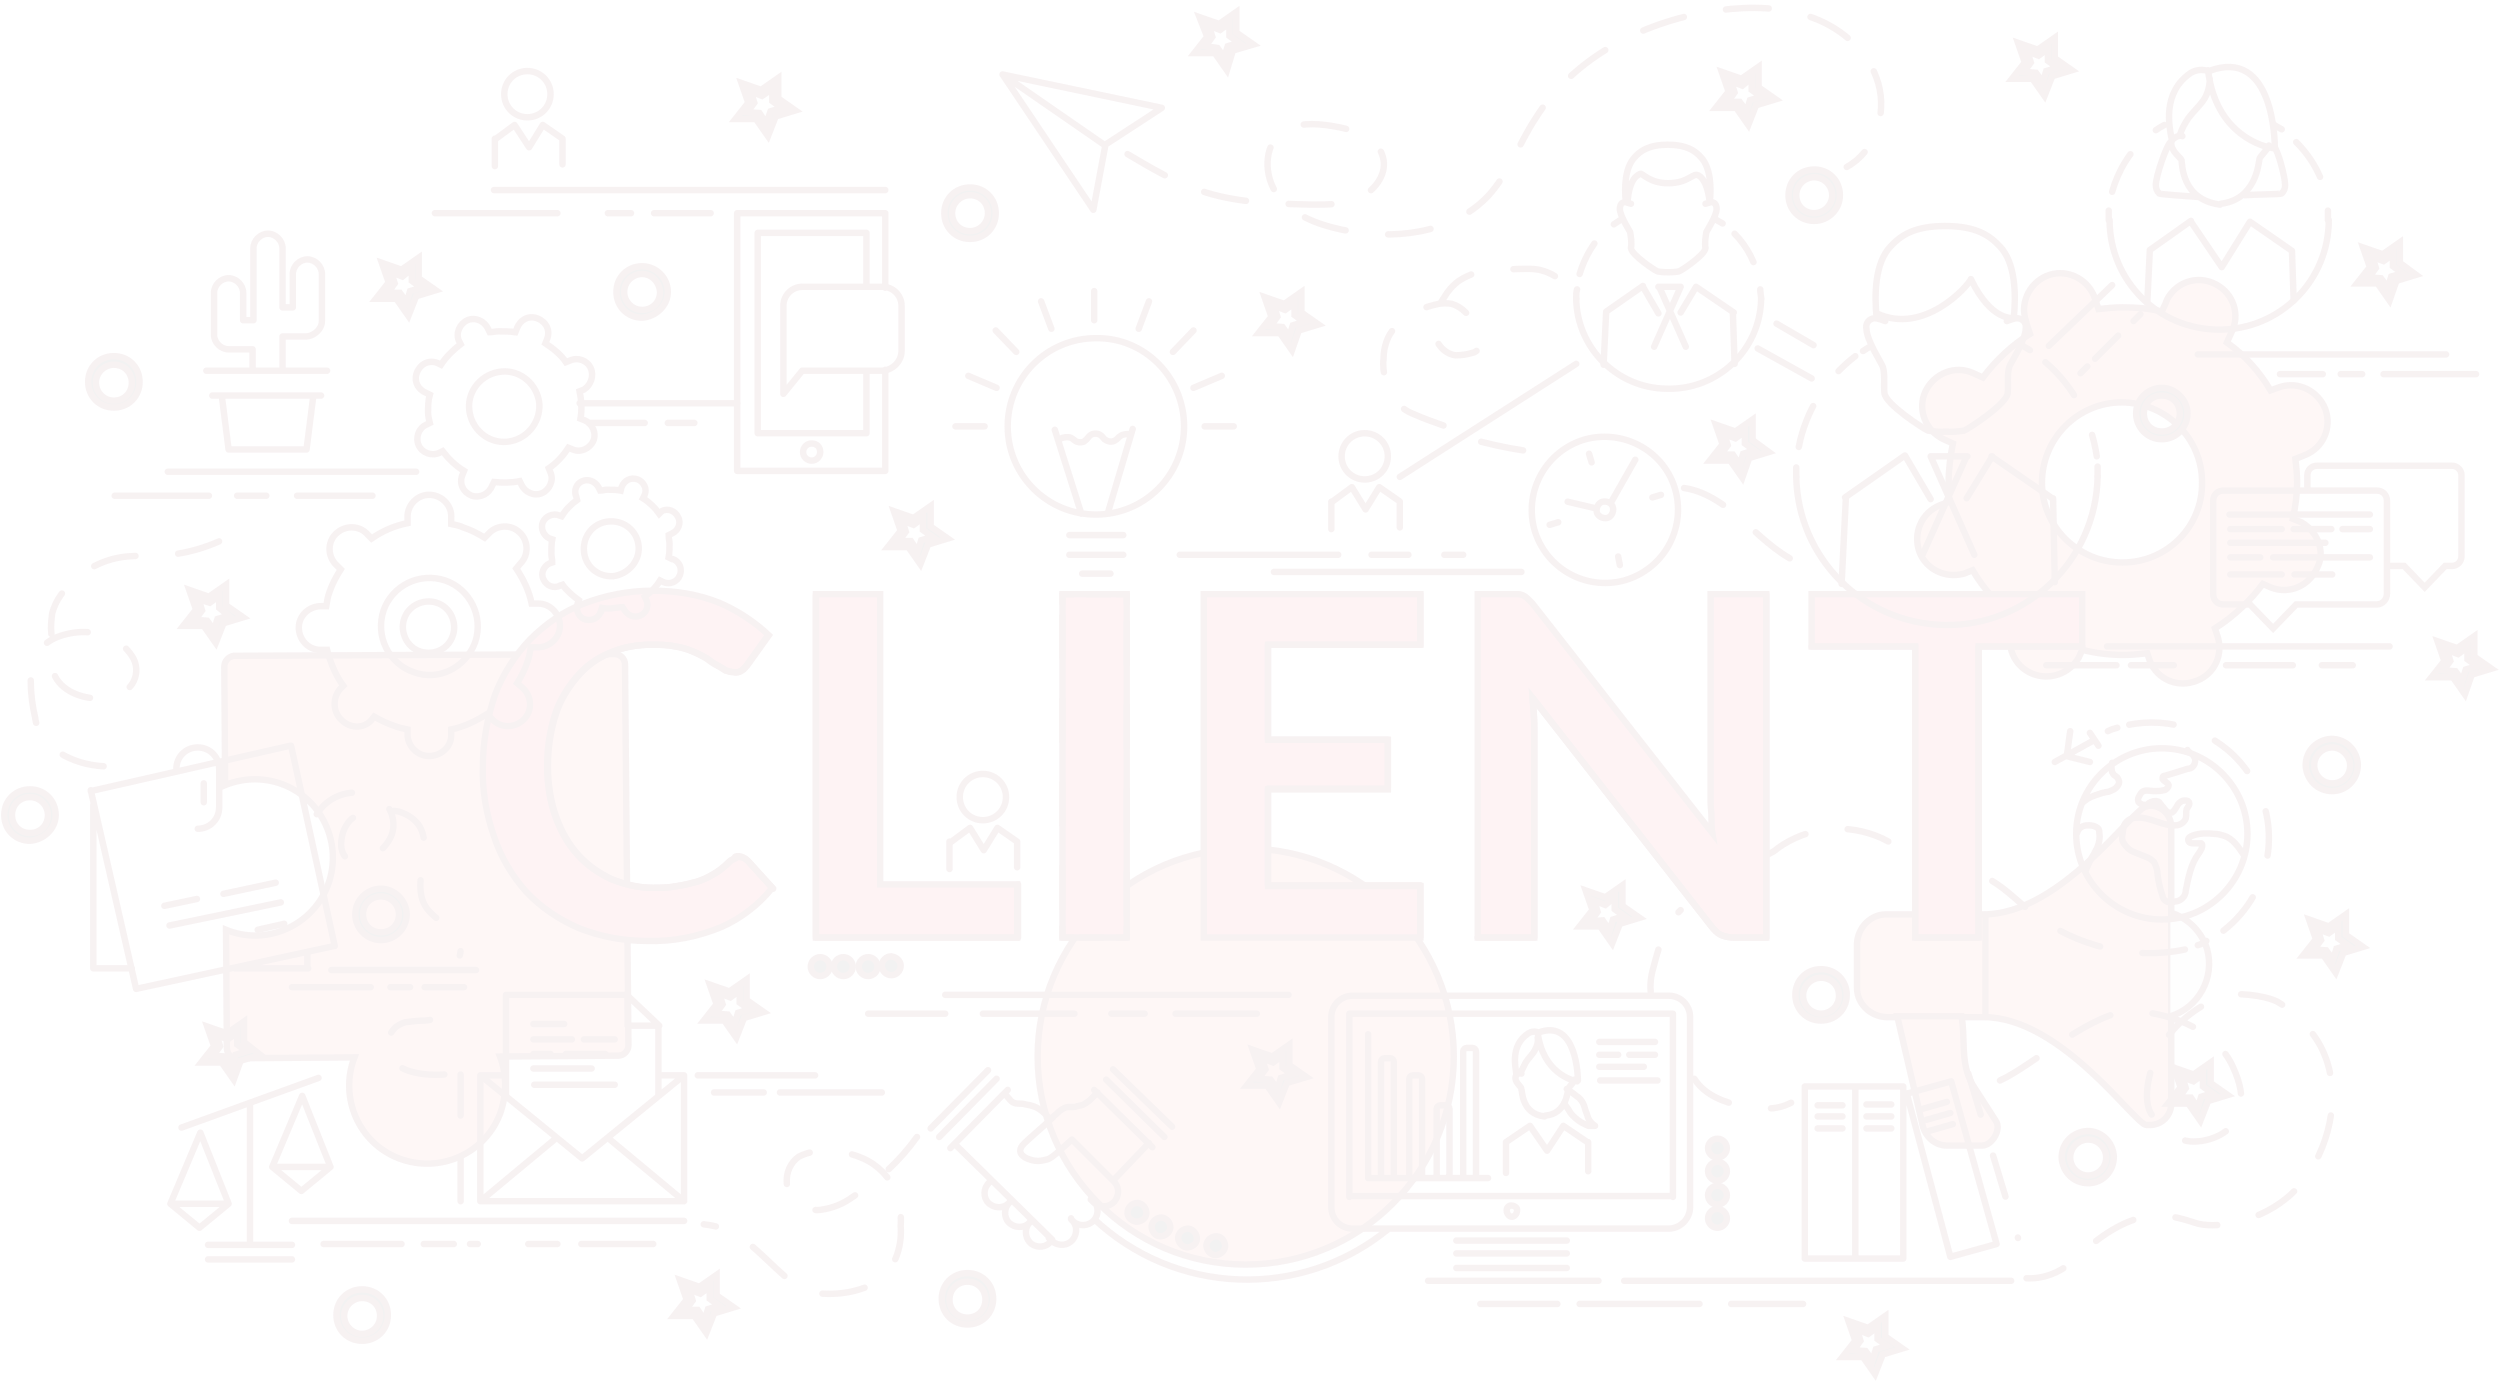<?xml version="1.0" encoding="utf-8"?>
<!-- Generator: Adobe Illustrator 25.0.1, SVG Export Plug-In . SVG Version: 6.00 Build 0)  -->
<svg version="1.1" id="Capa_1" xmlns="http://www.w3.org/2000/svg" xmlns:xlink="http://www.w3.org/1999/xlink" x="0px" y="0px"
	 viewBox="0 0 292 161.5" style="enable-background:new 0 0 292 161.5;" xml:space="preserve">
<style type="text/css">
	.st0{opacity:0.4;}
	.st1{opacity:0.15;}
	.st2{fill:#E97C69;stroke:#791B26;stroke-width:0.75;stroke-miterlimit:10;}
	.st3{fill:none;stroke:#791B26;stroke-width:0.75;stroke-miterlimit:10;}
	.st4{fill:#E8E9ED;stroke:#791B26;stroke-width:0.75;stroke-miterlimit:10;}
	.st5{fill:#F1354B;stroke:#791B26;stroke-width:0.75;stroke-miterlimit:10;}
	.st6{fill:none;stroke:#791B26;stroke-width:0.75;stroke-linecap:round;stroke-linejoin:round;}
	.st7{fill:none;stroke:#791B26;stroke-width:0.75;stroke-linecap:round;stroke-linejoin:round;stroke-dasharray:3.81,3.81;}
	.st8{fill:none;stroke:#791B26;stroke-width:0.75;stroke-linecap:round;stroke-linejoin:round;stroke-dasharray:4.88,4.88;}
	.st9{fill:#1D1D1B;stroke:#791B26;stroke-width:0.75;stroke-miterlimit:10;}
	.st10{fill:none;stroke:#791B26;stroke-width:0.75;stroke-linecap:round;stroke-miterlimit:10;}
	.st11{fill:none;stroke:#791B26;stroke-width:0.75;stroke-linecap:round;stroke-miterlimit:10;stroke-dasharray:5.12,5.12;}
	.st12{fill:none;stroke:#791B26;stroke-width:0.75;stroke-linecap:round;stroke-miterlimit:10;stroke-dasharray:5.07,5.07;}
	.st13{fill:none;stroke:#791B26;stroke-width:0.75;stroke-linecap:round;stroke-miterlimit:10;stroke-dasharray:4.95,4.95;}
	.st14{fill:none;stroke:#791B26;stroke-width:0.75;stroke-linecap:round;stroke-miterlimit:10;stroke-dasharray:4.9,4.9;}
	.st15{fill:none;stroke:#791B26;stroke-width:0.75;stroke-linecap:round;stroke-miterlimit:10;stroke-dasharray:5.54,5.54;}
	.st16{fill:none;stroke:#791B26;stroke-width:0.75;stroke-linecap:round;stroke-miterlimit:10;stroke-dasharray:4,4;}
	.st17{fill:none;stroke:#791B26;stroke-width:0.75;stroke-linecap:round;stroke-miterlimit:10;stroke-dasharray:3.97,3.97;}
	.st18{fill:none;stroke:#791B26;stroke-width:0.75;stroke-linecap:round;stroke-miterlimit:10;stroke-dasharray:5,5;}
	.st19{fill:none;stroke:#791B26;stroke-width:0.75;stroke-linecap:round;stroke-linejoin:round;stroke-dasharray:5.21,5.21;}
	.st20{fill:none;stroke:#791B26;stroke-width:0.75;stroke-linecap:round;stroke-linejoin:round;stroke-dasharray:5,5;}
</style>
<g id="Capa_2_1_" class="st0">
	<g id="FONDO">
		<g class="st1">
			<path class="st2" d="M26.2,77.9l0.1,13.8c4.7-1.9,10,0.3,11.9,5c1.9,4.7-0.3,10-5,11.9c-2.2,0.9-4.6,0.9-6.8,0l0.1,13.8
				c0,0.7,0.5,1.2,1.2,1.2l13.7-0.1c-1.8,4.7,0.5,10,5.2,11.8s10-0.5,11.8-5.2c0.8-2.2,0.8-4.6,0-6.7l13.8-0.1
				c0.7,0,1.2-0.6,1.2-1.2L73,77.6c0-0.7-0.6-1.2-1.2-1.2l-44.5,0.2C26.7,76.7,26.2,77.2,26.2,77.9L26.2,77.9z"/>
			<path class="st3" d="M162.1,143.6c-10.2,8.3-24.9,7.7-34.4-1.3"/>
			<path class="st2" d="M169.8,123.4c0,13.4-10.9,24.3-24.3,24.3s-24.3-10.9-24.3-24.3c0-13.4,10.9-24.3,24.3-24.3l0,0
				C159,99.1,169.8,110,169.8,123.4z"/>
			<path class="st2" d="M250.7,94.2c-1.4,0-9.9,12.6-19,12.6h-11.4c-1.8,0-3.3,1.5-3.4,3.4v5.2c0,1.8,1.5,3.3,3.4,3.4h11.4
				c9.1,0,17.7,12.6,19,12.6h0.4c1.4,0,2.5-1.1,2.5-2.5V96.6c0-1.4-1.1-2.5-2.5-2.5L250.7,94.2L250.7,94.2z"/>
			<path class="st4" d="M253.5,118.7c3.3-1,5.2-4.5,4.3-7.8c-0.6-2-2.2-3.7-4.3-4.3"/>
			<line class="st3" x1="231.9" y1="118.7" x2="231.9" y2="106.8"/>
			<path class="st2" d="M229.1,118.7h-7.5l3,12.9c0.4,1.3,1.5,2.2,2.8,2.2h4.1c1.2,0,2.3-1.9,1.6-2.9l-2.7-4.2
				C228.9,124.1,229.6,121.3,229.1,118.7L229.1,118.7z"/>
			<path class="st2" d="M247.9,65.7c-5.2,0-9.4-4.2-9.4-9.3c0-5.2,4.2-9.4,9.3-9.4c5.2,0,9.4,4.2,9.4,9.3l0,0
				C257.3,61.5,253.1,65.7,247.9,65.7z M268.8,61l-1-0.4c0.3-1.4,0.5-2.8,0.5-4.3c0-0.9-0.1-1.8-0.2-2.7l1-0.4
				c2.2-0.8,3.3-3.2,2.5-5.4c-0.8-2.1-3.1-3.3-5.3-2.6l-1.1,0.4c-1.3-2.2-3-4.1-5.1-5.6l0.5-1.1c1.1-2.1,0.3-4.6-1.8-5.7
				c-2.1-1.1-4.6-0.3-5.7,1.8c0,0.1-0.1,0.2-0.1,0.3l-0.5,1.1c-1.5-0.4-3.1-0.5-4.6-0.5c-0.9,0-1.9,0.1-2.8,0.2l-0.4-1.2
				c-0.7-2.2-3.1-3.5-5.3-2.8c-2.2,0.7-3.5,3.1-2.8,5.3c0,0.1,0.1,0.2,0.1,0.4l0.4,1.2c-2.1,1.3-4,3.1-5.5,5.1l-1.1-0.5
				c-2.1-1-4.6,0-5.6,2.1l0,0c-1,2.1,0,4.6,2.1,5.6l1.1,0.5c-0.3,1.5-0.5,3-0.5,4.5c0,0.8,0,1.6,0.1,2.3l-1.1,0.4
				c-2.2,0.9-3.2,3.3-2.4,5.5c0.8,2,3,3.1,5.2,2.5l1-0.4c1.3,2.2,3,4.1,5.1,5.7l-0.4,0.9c-0.9,2.2,0.1,4.6,2.3,5.5
				c2,0.8,4.3,0,5.4-1.9l0.4-0.9c1.6,0.4,3.2,0.6,4.8,0.6c1,0,1.9-0.1,2.8-0.2l0.3,0.9c0.9,2.2,3.3,3.2,5.5,2.3
				c2.1-0.8,3.1-3.1,2.4-5.2l-0.3-0.9c2.2-1.4,4.1-3.2,5.6-5.2l0.9,0.4c2.2,0.9,4.6-0.2,5.5-2.4C271.6,64.4,270.7,62.1,268.8,61
				L268.8,61z"/>
			<path class="st5" d="M86.2,100c0.4,0,0.8,0.2,1.1,0.5l2.9,3.2c-1.6,2-3.7,3.6-6,4.6c-2.7,1.1-5.6,1.7-8.6,1.6
				c-2.8,0-5.5-0.5-8-1.5c-2.3-1-4.4-2.4-6.1-4.2c-1.7-1.9-3-4.1-3.8-6.5c-0.9-2.6-1.4-5.4-1.3-8.2c0-2.8,0.5-5.6,1.4-8.3
				c0.9-2.4,2.3-4.6,4.1-6.5c1.8-1.8,3.9-3.3,6.3-4.2c2.6-1,5.3-1.5,8-1.5s5.3,0.4,7.8,1.4c2.1,0.9,4.1,2.2,5.8,3.8l-2.5,3.5
				c-0.2,0.2-0.3,0.4-0.6,0.6c-0.3,0.2-0.6,0.3-1,0.2c-0.3,0-0.6-0.1-0.9-0.2c-0.3-0.2-0.6-0.4-1-0.6s-0.8-0.5-1.2-0.8
				c-0.5-0.3-1.1-0.6-1.6-0.8c-0.7-0.3-1.4-0.5-2.1-0.6c-0.9-0.2-1.9-0.2-2.8-0.2c-1.7,0-3.4,0.3-4.9,1c-1.5,0.6-2.8,1.6-3.8,2.8
				c-1.1,1.3-2,2.8-2.5,4.4c-0.6,1.9-0.9,3.9-0.9,6c0,2,0.3,4.1,1,6c0.6,1.6,1.4,3.1,2.6,4.4c1.1,1.2,2.4,2.1,3.9,2.8
				c1.5,0.6,3.1,1,4.8,1c0.9,0,1.8,0,2.8-0.2c0.8-0.1,1.5-0.3,2.3-0.5c0.7-0.2,1.3-0.5,2-0.9s1.3-0.9,1.8-1.4
				c0.2-0.2,0.4-0.3,0.6-0.4C85.8,100,86,100,86.2,100L86.2,100z"/>
			<polygon class="st5" points="118.8,103.3 118.8,109.5 95.3,109.5 95.3,69.4 102.8,69.4 102.8,103.3 			"/>
			<polygon class="st5" points="131.6,109.5 124.1,109.5 124.1,69.4 131.6,69.4 			"/>
			<polygon class="st5" points="148.1,75.3 148.1,86.4 162.1,86.4 162.1,92.2 148.1,92.2 148.1,103.5 165.9,103.5 165.9,109.5 
				140.6,109.5 140.6,69.4 165.9,69.4 165.9,75.3 			"/>
			<path class="st5" d="M206.3,69.4v40.1h-3.8c-0.5,0-1-0.1-1.5-0.3c-0.4-0.2-0.8-0.6-1.1-1L179,81.5c0.1,1.2,0.2,2.3,0.2,3.4v24.6
				h-6.6V69.4h3.9c0.3,0,0.5,0,0.8,0c0.4,0,0.8,0.2,1.1,0.5c0.2,0.2,0.4,0.4,0.6,0.6l21,26.8c-0.1-0.6-0.1-1.3-0.1-1.9
				s-0.1-1.2-0.1-1.7V69.4H206.3z"/>
			<polygon class="st5" points="243.2,75.5 231.1,75.5 231.1,109.5 223.7,109.5 223.7,75.5 211.6,75.5 211.6,69.4 243.2,69.4 			"/>
			<path class="st6" d="M89.7,74.2l-2.5,3.5c-0.2,0.2-0.3,0.4-0.6,0.6c-0.3,0.2-0.6,0.3-1,0.2c-0.3,0-0.6-0.1-0.9-0.2
				c-0.3-0.2-0.6-0.4-1-0.6s-0.8-0.5-1.2-0.8c-0.5-0.3-1.1-0.6-1.6-0.8c-0.7-0.3-1.4-0.5-2.1-0.6c-0.9-0.2-1.9-0.2-2.8-0.2
				c-1.7,0-3.4,0.3-4.9,1c-1.5,0.6-2.8,1.6-3.8,2.8c-1.1,1.3-2,2.8-2.5,4.4c-0.6,1.9-0.9,3.9-0.9,6c0,2,0.3,4.1,1,6
				c0.6,1.6,1.4,3.1,2.6,4.4c1.1,1.2,2.4,2.1,3.9,2.8c1.5,0.6,3.1,1,4.8,1c0.9,0,1.8,0,2.8-0.2c0.8-0.1,1.5-0.3,2.3-0.5
				c0.7-0.2,1.3-0.5,2-0.9s1.3-0.9,1.8-1.4c0.2-0.2,0.4-0.3,0.6-0.4s0.4-0.2,0.6-0.2c0.4,0,0.8,0.2,1.1,0.5l2.9,3.2 M118.9,103.3
				v6.2H95.3V69.4"/>
			<polyline class="st6" points="131.6,108.3 131.6,109.5 130.5,109.5 			"/>
			<line class="st7" x1="128.8" y1="109.5" x2="126.2" y2="109.5"/>
			<polyline class="st6" points="125.3,109.5 124.1,109.5 124.1,108.3 			"/>
			<line class="st8" x1="124.1" y1="106.1" x2="124.1" y2="71.6"/>
			<polyline class="st6" points="124.1,70.5 124.1,69.4 125.3,69.4 			"/>
			<line class="st7" x1="127" y1="69.4" x2="129.6" y2="69.4"/>
			<polyline class="st6" points="130.5,69.4 131.6,69.4 131.6,70.5 			"/>
			<line class="st8" x1="131.6" y1="72.7" x2="131.6" y2="107.2"/>
			<path class="st6" d="M165.9,69.4v5.9h-17.8v11.1h14v5.7h-14v11.3h17.8v6 M206.3,69.4v40.1h-3.8c-0.5,0-1-0.1-1.5-0.3
				c-0.4-0.2-0.8-0.6-1.1-1L179,81.5c0.1,1.2,0.2,2.3,0.2,3.4v24.6h-6.6 M243.2,75.5h-12.1v34h-7.4v-34h-12.1"/>
			<path class="st9" d="M211.9,20.7c-1.1,0-2.1,0.9-2.1,2.1s0.9,2.1,2.1,2.1c1.1,0,2.1-0.9,2.1-2.1S213,20.7,211.9,20.7L211.9,20.7z
				 M211.9,25.8c-1.7,0-3-1.3-3-3s1.3-3,3-3s3,1.3,3,3S213.5,25.8,211.9,25.8z"/>
			<path class="st9" d="M113.3,22.8c-1.1,0-2.1,0.9-2.1,2.1s0.9,2.1,2.1,2.1c1.1,0,2.1-0.9,2.1-2.1S114.5,22.8,113.3,22.8
				L113.3,22.8z M113.3,27.9c-1.7,0-3-1.3-3-3s1.3-3,3-3s3,1.3,3,3l0,0C116.3,26.6,115,27.9,113.3,27.9z"/>
			<path class="st9" d="M75,32c-1.1,0-2.1,0.9-2.1,2.1c0,1.1,0.9,2.1,2.1,2.1s2.1-0.9,2.1-2.1C77,32.9,76.1,32,75,32z M75,37.1
				c-1.7,0-3-1.3-3-3s1.3-3,3-3c1.6,0,3,1.3,3,3C78,35.7,76.6,37,75,37.1z"/>
			<path class="st9" d="M13.3,42.6c-1.1,0-2.1,0.9-2.1,2.1c0,1.1,0.9,2.1,2.1,2.1s2.1-0.9,2.1-2.1S14.5,42.6,13.3,42.6L13.3,42.6z
				 M13.3,47.6c-1.7,0-3-1.3-3-3s1.3-3,3-3s3,1.3,3,3l0,0C16.3,46.3,15,47.6,13.3,47.6z"/>
			<path class="st9" d="M252.5,46.2c-1.2,0-2.1,0.9-2.1,2.1s0.9,2.1,2.1,2.1c1.2,0,2.1-0.9,2.1-2.1l0,0
				C254.6,47.1,253.7,46.2,252.5,46.2z M252.5,51.3c-1.7,0-3-1.4-3-3c0-1.7,1.4-3,3-3s3,1.4,3,3C255.5,49.9,254.2,51.3,252.5,51.3z"
				/>
			<path class="st9" d="M272.4,87.3c-1.1,0-2.1,0.9-2.1,2.1c0,1.1,0.9,2.1,2.1,2.1s2.1-0.9,2.1-2.1
				C274.5,88.3,273.5,87.3,272.4,87.3L272.4,87.3z M272.4,92.4c-1.7,0-3-1.3-3.1-3c0-1.7,1.3-3,3-3.1c1.7,0,3,1.3,3.1,3l0,0
				C275.4,91.1,274,92.4,272.4,92.4z"/>
			<path class="st9" d="M243.9,133.1c-1.1,0-2.1,0.9-2.1,2.1c0,1.1,0.9,2.1,2.1,2.1c1.1,0,2.1-0.9,2.1-2.1
				C246,134.1,245.1,133.1,243.9,133.1z M243.9,138.2c-1.7,0-3-1.3-3.1-3c0-1.7,1.3-3,3-3.1c1.7,0,3,1.3,3.1,3l0,0
				C246.9,136.8,245.6,138.2,243.9,138.2z"/>
			<path class="st9" d="M44.5,104.7c-1.2,0-2.1,0.9-2.1,2.1s0.9,2.1,2.1,2.1c1.2,0,2.1-0.9,2.1-2.1l0,0
				C46.6,105.6,45.6,104.7,44.5,104.7L44.5,104.7z M44.5,109.8c-1.7,0-3-1.4-3-3c0-1.7,1.4-3,3-3s3,1.4,3,3
				C47.5,108.5,46.1,109.8,44.5,109.8z"/>
			<path class="st9" d="M3.5,93.1c-1.2,0-2.1,0.9-2.1,2.1s0.9,2.1,2.1,2.1s2.1-0.9,2.1-2.1l0,0C5.6,94,4.6,93.1,3.5,93.1z M3.5,98.2
				c-1.7,0-3-1.3-3-3s1.3-3,3-3s3,1.3,3,3l0,0C6.5,96.8,5.1,98.1,3.5,98.2z"/>
			<path class="st9" d="M42.3,151.6c-1.1,0-2.1,0.9-2.1,2.1c0,1.1,0.9,2.1,2.1,2.1c1.1,0,2.1-0.9,2.1-2.1
				C44.4,152.5,43.5,151.6,42.3,151.6L42.3,151.6z M42.3,156.6c-1.7,0-3-1.3-3-3s1.3-3,3-3s3,1.3,3,3l0,0
				C45.3,155.3,44,156.6,42.3,156.6z"/>
			<path class="st9" d="M113,149.7c-1.2,0-2.1,0.9-2.1,2.1c0,1.2,0.9,2.1,2.1,2.1s2.1-0.9,2.1-2.1l0,0
				C115.1,150.6,114.2,149.7,113,149.7z M113,154.7c-1.7,0-3-1.3-3-3s1.3-3,3-3s3,1.3,3,3l0,0C116,153.4,114.7,154.7,113,154.7z"/>
			<path class="st9" d="M212.7,114.2c-1.1,0-2.1,0.9-2.1,2.1c0,1.1,0.9,2.1,2.1,2.1c1.1,0,2.1-0.9,2.1-2.1S213.9,114.2,212.7,114.2
				L212.7,114.2z M212.7,119.2c-1.7,0-3-1.3-3-3s1.3-3,3-3s3,1.3,3,3l0,0C215.7,117.9,214.4,119.2,212.7,119.2L212.7,119.2z"/>
			<path class="st9" d="M202.4,53.1l0.8,1.2l0.4-1.3l1.3-0.4l-1.1-0.8v-1.4l-1.1,0.8l-1.3-0.5l0.4,1.3l-0.8,1.1L202.4,53.1
				L202.4,53.1z M203.5,55.8l-1.4-2h-2.4l1.5-1.9l-0.8-2.3l2.3,0.8l2-1.4v2.4l1.9,1.4l-2.3,0.7L203.5,55.8z"/>
			<path class="st9" d="M237.8,8.5l0.8,1.1l0.4-1.3l1.3-0.4l-1.1-0.8V5.7l-1.1,0.8L236.8,6l0.4,1.3l-0.8,1.1L237.8,8.5L237.8,8.5z
				 M238.8,11.2l-1.4-2H235l1.5-1.9L235.7,5l2.3,0.8l2-1.4v2.4l2,1.4l-2.3,0.7L238.8,11.2z"/>
			<path class="st9" d="M203.2,11.9L204,13l0.4-1.3l1.3-0.4l-1.1-0.8V9.1l-1.1,0.9l-1.3-0.5l0.4,1.3l-0.8,1.1L203.2,11.9z
				 M204.2,14.6l-1.4-2h-2.4l1.5-1.9l-0.8-2.3l2.3,0.8l2-1.4v2.4l2,1.4l-2.3,0.7L204.2,14.6L204.2,14.6z"/>
			<path class="st9" d="M142.2,5.6l0.8,1.1l0.4-1.3l1.3-0.4l-1.1-0.8V2.7l-1.1,0.8L141.2,3l0.4,1.3l-0.8,1.1L142.2,5.6z M143.3,8.2
				l-1.4-2h-2.4l1.5-1.9L140.1,2l2.3,0.8l2-1.4v2.4l2,1.4L144,5.9L143.3,8.2L143.3,8.2z"/>
			<path class="st9" d="M149.8,38.2l0.8,1.1L151,38l1.3-0.4l-1.1-0.8v-1.4l-1.1,0.8l-1.3-0.5l0.4,1.3l-0.8,1.1L149.8,38.2z
				 M150.9,40.9l-1.4-2H147l1.5-1.9l-0.8-2.3l2.3,0.8l2-1.4v2.4l2,1.4l-2.3,0.7L150.9,40.9z"/>
			<path class="st9" d="M88.7,13.2l0.8,1.2L90,13l1.3-0.4l-1.1-0.8v-1.4L89,11.2l-1.3-0.5l0.4,1.3l-0.8,1.1L88.7,13.2L88.7,13.2z
				 M89.7,15.9l-1.4-2h-2.4l1.5-1.9l-0.8-2.3l2.3,0.8l2-1.4v2.4l2,1.4l-2.3,0.7L89.7,15.9z"/>
			<path class="st9" d="M106.4,63.2l0.8,1.2l0.4-1.3l1.3-0.4l-1.1-0.8v-1.4l-1.1,0.8l-1.3-0.5l0.4,1.3l-0.8,1.1L106.4,63.2
				L106.4,63.2z M107.5,65.9l-1.4-2h-2.4l1.5-1.9l-0.8-2.3l2.3,0.8l2-1.4v2.4l2,1.4l-2.3,0.7L107.5,65.9L107.5,65.9z"/>
			<path class="st9" d="M46.7,34.2l0.8,1.1l0.4-1.3l1.3-0.4l-1.1-0.8v-1.4L47,32.3l-1.3-0.5l0.4,1.3l-0.8,1.1L46.7,34.2z M47.7,36.9
				l-1.4-2h-2.4l1.5-1.9l-0.8-2.3l2.3,0.8l2-1.4v2.4l2,1.4l-2.3,0.7L47.7,36.9L47.7,36.9z"/>
			<path class="st9" d="M24.2,72.5l0.8,1.1l0.4-1.3l1.3-0.4L25.6,71v-1.4l-1.1,0.8L23.2,70l0.4,1.3l-0.8,1.1L24.2,72.5L24.2,72.5z
				 M25.2,75.1l-1.4-2h-2.4l1.5-1.9l-0.8-2.3l2.3,0.8l2-1.4v2.4l2,1.4l-2.3,0.7L25.2,75.1z"/>
			<path class="st9" d="M26.3,123.4l0.8,1.1l0.4-1.3l1.3-0.4l-1.1-0.8v-1.4l-1.1,0.8l-1.3-0.5l0.4,1.3l-0.8,1.1L26.3,123.4z
				 M27.3,126.1l-1.4-2h-2.4l1.5-1.9l-0.8-2.3l2.3,0.8l2-1.4v2.4l1.9,1.5l-2.3,0.7L27.3,126.1L27.3,126.1z"/>
			<path class="st9" d="M286.8,78.4l0.8,1.1l0.4-1.3l1.3-0.4l-1.1-0.8v-1.4l-1.1,0.8l-1.3-0.5l0.4,1.3l-0.8,1.1L286.8,78.4z
				 M287.9,81.1l-1.4-2H284l1.5-1.9l-0.8-2.3l2.3,0.8l2-1.4v2.4l2,1.4l-2.3,0.7L287.9,81.1L287.9,81.1z"/>
			<path class="st9" d="M271.7,111l0.8,1.1l0.4-1.3l1.3-0.4l-1.1-0.8v-1.4L272,109l-1.3-0.5l0.4,1.3l-0.8,1.1L271.7,111z
				 M272.8,113.6l-1.4-2H269l1.5-1.9l-0.8-2.3l2.3,0.8l2-1.4v2.4l2,1.4l-2.3,0.7L272.8,113.6L272.8,113.6z"/>
			<path class="st9" d="M255.9,128.2l0.8,1.2l0.4-1.3l1.3-0.4l-1.1-0.8v-1.4l-1.1,0.8l-1.3-0.5l0.4,1.3l-0.8,1.1H255.9L255.9,128.2z
				 M257,130.9l-1.4-2h-2.4l1.5-1.9l-0.8-2.3l2.3,0.8l2-1.4v2.4l2,1.4l-2.3,0.7L257,130.9L257,130.9z"/>
			<path class="st9" d="M148.4,126.1l0.8,1.1l0.4-1.3l1.3-0.4l-1.1-0.8v-1.4l-1.1,0.8l-1.3-0.5l0.4,1.3L147,126L148.4,126.1
				L148.4,126.1z M149.4,128.8l-1.4-2h-2.4l1.5-1.9l-0.8-2.3l2.3,0.8l2-1.4v2.4l2,1.4l-2.3,0.7L149.4,128.8L149.4,128.8z"/>
			<path class="st9" d="M217.9,157.8l0.8,1.1l0.4-1.3l1.3-0.4l-1.1-0.8V155l-1.1,0.8l-1.3-0.5l0.4,1.3l-0.8,1.1L217.9,157.8z
				 M219,160.5l-1.4-2h-2.4l1.5-1.9l-0.8-2.3l2.3,0.8l2-1.4v2.4l2,1.4l-2.3,0.7L219,160.5L219,160.5z"/>
			<path class="st9" d="M85,118.5l0.8,1.1l0.4-1.3l1.3-0.4l-1.1-0.8v-1.4l-1.1,0.8L84,116l0.4,1.3l-0.8,1.1L85,118.5z M86,121.2
				l-1.4-2h-2.4l1.5-1.9l-0.8-2.3l2.3,0.8l2-1.4v2.4l2,1.4l-2.3,0.7L86,121.2L86,121.2z"/>
			<path class="st9" d="M81.5,153l0.8,1.2l0.4-1.3l1.3-0.4l-1.1-0.8v-1.4l-1.1,0.8l-1.3-0.5l0.4,1.3l-0.8,1.1L81.5,153L81.5,153z
				 M82.5,155.7l-1.4-2h-2.4l1.5-1.9l-0.8-2.3l2.3,0.8l2-1.4v2.4l2,1.4l-2.3,0.7L82.5,155.7L82.5,155.7z"/>
			<path class="st9" d="M187.2,107.5l0.8,1.2l0.4-1.3l1.3-0.4l-1.1-0.8v-1.4l-1.1,0.9l-1.3-0.5l0.4,1.3l-0.8,1.1L187.2,107.5
				L187.2,107.5z M188.3,110.2l-1.4-2h-2.4l1.5-1.9l-0.8-2.3l2.3,0.8l2-1.4v2.4l2,1.4l-2.3,0.7L188.3,110.2L188.3,110.2z"/>
			<path class="st9" d="M278.1,32.5l0.8,1.1l0.4-1.3l1.3-0.4l-1.1-0.8v-1.4l-1.1,0.8l-1.3-0.5l0.4,1.3l-0.8,1.1L278.1,32.5
				L278.1,32.5z M279.1,35.1l-1.4-2h-2.4l1.5-1.9l-0.8-2.3l2.3,0.8l2-1.4v2.4l1.9,1.4l-2.3,0.7L279.1,35.1z"/>
			<path class="st9" d="M96.9,112.9c0,0.6-0.5,1.1-1.1,1.1s-1.1-0.5-1.1-1.1s0.5-1.1,1.1-1.1S96.9,112.3,96.9,112.9L96.9,112.9
				L96.9,112.9z"/>
			<path class="st9" d="M99.6,112.9c0,0.6-0.5,1.1-1.1,1.1s-1.1-0.5-1.1-1.1s0.5-1.1,1.1-1.1S99.6,112.3,99.6,112.9z"/>
			<path class="st9" d="M102.5,112.9c0,0.6-0.5,1.1-1.1,1.1s-1.1-0.5-1.1-1.1s0.5-1.1,1.1-1.1l0,0
				C102,111.8,102.5,112.3,102.5,112.9L102.5,112.9z"/>
			<path class="st9" d="M105.2,112.8c0,0.6-0.5,1.1-1.1,1.1s-1.1-0.5-1.1-1.1s0.5-1.1,1.1-1.1l0,0
				C104.7,111.8,105.2,112.2,105.2,112.8L105.2,112.8z"/>
			<path class="st9" d="M200.6,141.2c0.6,0,1.1,0.5,1.1,1.1s-0.5,1.1-1.1,1.1s-1.1-0.5-1.1-1.1S200,141.2,200.6,141.2L200.6,141.2z"
				/>
			<path class="st9" d="M200.6,138.5c0.6,0,1.1,0.5,1.1,1.1s-0.5,1.1-1.1,1.1s-1.1-0.5-1.1-1.1l0,0C199.5,139,200,138.5,200.6,138.5
				z"/>
			<path class="st9" d="M200.6,135.7c0.6,0,1.1,0.5,1.1,1.1s-0.5,1.1-1.1,1.1s-1.1-0.5-1.1-1.1S200,135.7,200.6,135.7L200.6,135.7z"
				/>
			<path class="st9" d="M200.6,133c0.6,0,1.1,0.5,1.1,1.1s-0.5,1.1-1.1,1.1s-1.1-0.5-1.1-1.1S200,133,200.6,133L200.6,133z"/>
			<path class="st9" d="M140.9,145.4c0.1-0.6,0.6-1,1.2-1s1,0.6,1,1.2c-0.1,0.6-0.6,1-1.2,1l0,0C141.3,146.5,140.9,146,140.9,145.4
				L140.9,145.4z"/>
			<path class="st9" d="M137.6,144.5c0.1-0.6,0.6-1,1.2-1c0.6,0.1,1,0.6,1,1.2s-0.6,1-1.2,1l0,0C138,145.6,137.6,145.1,137.6,144.5z
				"/>
			<path class="st9" d="M134.5,143.2c0.1-0.6,0.6-1,1.2-1c0.6,0.1,1,0.6,1,1.2c-0.1,0.6-0.6,1-1.2,1l0,0
				C134.9,144.4,134.5,143.8,134.5,143.2z"/>
			<path class="st9" d="M131.7,141.5c0.1-0.6,0.6-1,1.2-1c0.6,0.1,1,0.6,1,1.2s-0.6,1-1.2,1l0,0
				C132.1,142.6,131.6,142.1,131.7,141.5z"/>
			<path class="st6" d="M138.3,49.8c0,5.7-4.6,10.3-10.3,10.3s-10.3-4.6-10.3-10.3s4.6-10.3,10.3-10.3
				C133.7,39.4,138.3,44.1,138.3,49.8L138.3,49.8z M124.9,62.5h6.3 M124.9,64.8h6.3 M126.4,67h3.3 M123.2,50.2l3.1,9.8 M132.3,50.1
				l-2.9,9.8 M123.6,51.4c0.4-0.3,0.9-0.4,1.4-0.3c0.3,0.1,0.5,0.4,0.8,0.5s0.7,0.1,0.9-0.1c0.3-0.2,0.4-0.5,0.7-0.7
				c0.3-0.2,0.8-0.2,1.1,0c0.2,0.1,0.3,0.3,0.5,0.5c0.4,0.3,0.9,0.4,1.3,0.1c0.2-0.1,0.4-0.4,0.6-0.5c0.3-0.2,0.7-0.2,1-0.2
				 M127.8,37.4V34 M133,38.4l1.2-3.2 M137,41.1l2.4-2.5 M139.4,45.3l3.3-1.4 M140.7,49.8h3.4 M122.8,38.4l-1.2-3.2 M118.7,41.1
				l-2.4-2.5 M116.4,45.3l-3.3-1.4 M115,49.8h-3.4"/>
			<path class="st10" d="M245,55.7c-0.2,9.7-8.2,17.5-17.9,17.3c-9.5-0.2-17.1-7.8-17.3-17.3 M236.1,40.3c0.3,0.2,0.7,0.4,1,0.6"/>
			<path class="st11" d="M238.9,42.3c3.3,2.8,5.4,6.8,6,11"/>
			<path class="st10" d="M245,54.5c0,0.4,0,0.8,0,1.1 M209.8,55.7c0-0.4,0-0.8,0-1.1"/>
			<path class="st12" d="M210.1,52.2c0.8-4.2,3.2-8,6.6-10.6"/>
			<path class="st10" d="M217.6,41c0.3-0.2,0.6-0.4,1-0.6 M222.5,53.2l3,5.1 M215.1,68.2l0.5-10.1 M222.5,53.2l-7,4.9 M229.7,58.2
				l3-4.9 M240,68l-0.2-9.8 M232.6,53.3l7.1,4.9 M224.6,64.7l5.1-11.4 M230.6,64.8l-5.1-11.5 M225.5,53.3h4.3 M220.2,37.5
				c-0.6-0.2-1.2-0.5-1.7-0.2c-0.4,0.2-0.6,0.7-0.5,1.1c0,1.3,1.8,4.1,1.9,4.4c0.3,0.9,0.1,2.1,0.2,3.1c0.1,1.3,4.6,4.2,5.1,4.4
				c0.8,0.1,1.5,0.2,2.3,0.1 M234.4,37.5c0.6-0.2,1.2-0.5,1.7-0.2c0.4,0.2,0.6,0.7,0.5,1.1c0,1.3-1.8,4.1-1.9,4.4
				c-0.3,0.9-0.1,2.1-0.2,3.1c-0.1,1.3-4.6,4.2-5.1,4.4c-0.8,0.1-1.5,0.2-2.3,0.1 M219.2,37.2c-0.3-2.8-0.2-6.5,1.6-8.4
				c1.2-1.3,2.8-2.4,6.4-2.4 M235.2,37.2c0.3-2.8,0.2-6.5-1.6-8.4c-1.2-1.3-2.8-2.4-6.4-2.4"/>
			<path class="st6" d="M235.4,37.1c-0.2,0.1-2.8,0.5-5.2-4.5c-0.3,0.8-5.5,6.6-11,4"/>
			<path class="st10" d="M272,25.7c0,7.1-5.7,12.8-12.8,12.8s-12.8-5.7-12.8-12.8 M265.5,14.5c0.3,0.2,0.6,0.4,1,0.6"/>
			<path class="st13" d="M268.2,16.6c1.9,1.9,3.2,4.3,3.6,6.9"/>
			<path class="st10" d="M271.9,24.6c0,0.4,0,0.8,0,1.1 M246.3,25.7c0-0.4,0-0.8,0-1.1"/>
			<path class="st14" d="M246.7,22.4c0.7-2.5,2.1-4.8,4.1-6.5"/>
			<path class="st10" d="M251.8,15.2c0.3-0.2,0.6-0.4,1-0.6 M255.9,25.9l3.6,5.3 M250.8,35.4l0.3-6.2 M255.9,25.8l-4.8,3.4
				 M259.5,31.2l3.3-5.3 M267.9,35.1l-0.2-5.8 M262.8,25.9l4.9,3.4 M254.9,15.9c-0.3-0.1-0.6,0-0.9,0.2c-0.2,0.1-0.4,0.4-0.4,0.6
				c0,1,1.1,1.7,1.2,2c0.1,0.5,0,4.6,4.5,5.2 M265,17c-0.3,0.7-1.1,1.3-1.1,1.6c-0.1,0.5-0.4,4.7-4.5,5.2 M257.9,8.2
				c0.9,7.6,6.6,9,7.6,9.1 M254.6,15.8c0.2-0.7,0.6-1.4,1-2c0.6-0.8,1.4-1.5,1.9-2.3c0.4-0.7,0.6-1.5,0.6-2.3 M265.7,17.2
				c0-0.5-0.1-11.8-7.7-8.9c-0.7-0.2-1.4-0.2-2.1,0.2c-3.4,2.3-2.5,6.3-2.3,7.5l0.1,0.3 M253.5,16.6c-0.5,0.5-1.7,4-1.7,5
				c0,0.4,0.1,0.7,0.4,1c0.1,0.1,3.1,0.3,4.5,0.4 M265.6,17.1c0.5,0.5,1.3,3.6,1.3,4.5c0,0.4-0.1,0.7-0.4,1
				c-0.1,0.1-2.9,0.1-4.3,0.2 M239.3,40.4l7.4-7.1 M250,36.7l-0.8,0.8"/>
			<line class="st15" x1="247.4" y1="39.2" x2="244.7" y2="41.9"/>
			<path class="st10" d="M243.8,42.8l-0.8,0.8 M205.7,34.9c-0.1,6-5.1,10.7-11.1,10.5c-5.8-0.1-10.4-4.8-10.5-10.5 M200.2,25.5
				c0.3,0.2,0.6,0.4,1,0.6"/>
			<path class="st16" d="M202.6,27.3c1.5,1.5,2.5,3.5,2.9,5.6"/>
			<path class="st10" d="M205.6,33.8c0,0.4,0.1,0.8,0.1,1.1 M184.1,34.9c0-0.4,0-0.8,0.1-1.1"/>
			<path class="st17" d="M184.5,32c0.6-2,1.7-3.9,3.3-5.3"/>
			<path class="st10" d="M188.5,26.2c0.3-0.2,0.6-0.4,0.9-0.6 M191.9,33.5l1.8,3.1 M187.3,42.6l0.3-6.2 M191.9,33.4l-4.3,3
				 M196.3,36.5l1.8-3 M202.6,42.5l-0.2-6 M198.1,33.5l4.4,3 M193.2,40.5l3.1-7 M196.9,40.5l-3.1-7 M193.7,33.5h2.6 M190.5,23.8
				c-0.4-0.1-0.7-0.3-1-0.1c-0.2,0.1-0.3,0.4-0.3,0.7c0,0.8,1.1,2.5,1.2,2.7c0.1,0.6,0.2,1.3,0.1,1.9c0.1,0.8,2.8,2.6,3.1,2.7
				c0.5,0.1,1,0.1,1.4,0.1 M199.2,23.8c0.4-0.1,0.7-0.3,1-0.1c0.2,0.1,0.3,0.4,0.3,0.7c0,0.8-1.1,2.5-1.2,2.7
				c-0.1,0.6-0.2,1.3-0.1,1.9c-0.1,0.8-2.8,2.6-3.1,2.7c-0.5,0.1-1,0.1-1.4,0.1 M189.9,23.6c-0.2-1.7-0.1-4,1-5.2
				c0.7-0.8,1.7-1.5,4-1.5 M199.7,23.6c0.2-1.7,0.1-4-1-5.2c-0.7-0.8-1.7-1.5-4-1.5 M190.1,23.6c0.2-2.9,1.3-3.2,1.5-3.3
				c0.2-0.1,1.1,1.1,3.2,1.1c2.5,0,2.9-1.3,3.6-0.9c0.9,0.5,1.2,2.3,1.3,3.1"/>
			<line class="st18" x1="207.5" y1="37.8" x2="214.2" y2="41.7"/>
			<path class="st10" d="M205.3,40.7l6.3,3.5 M155.5,58.6v3.2 M162.1,53.3c0,1.5-1.2,2.7-2.7,2.7s-2.7-1.2-2.7-2.7s1.2-2.7,2.7-2.7
				l0,0C160.9,50.6,162.1,51.8,162.1,53.3z M163.5,58.6v3 M157.9,56.9l-2.3,1.7 M161.1,56.9l2.3,1.6 M157.9,56.9l1.6,2.6
				 M161.1,56.9l-1.6,2.6 M57.8,16.2v3.2 M64.3,11c0,1.5-1.2,2.7-2.7,2.7s-2.7-1.2-2.7-2.7s1.2-2.7,2.7-2.7l0,0
				C63.1,8.3,64.3,9.5,64.3,11L64.3,11z M65.7,16.2v3 M60.1,14.6l-2.3,1.7 M63.4,14.6l2.3,1.6 M60.1,14.6l1.7,2.6 M63.4,14.6
				l-1.6,2.6 M110.9,98.3v3.2 M117.5,93.1c0,1.5-1.2,2.7-2.7,2.7s-2.7-1.2-2.7-2.7s1.2-2.7,2.7-2.7l0,0
				C116.3,90.4,117.5,91.6,117.5,93.1z M118.8,98.3v3 M113.3,96.7l-2.3,1.7 M116.5,96.7l2.3,1.6 M113.3,96.7l1.6,2.6 M116.5,96.7
				l-1.6,2.6 M177.7,66.8h-28.9 M170.9,64.8h-2.2 M164.5,64.8h-4.3 M156.3,64.8h-18.5 M246.1,75.5h33 M239,77.7h8.2 M248.9,77.7h5
				 M260,77.7h7.8 M271.2,77.7h3.6 M256.7,41.4h29 M266.3,43.7h5 M273.4,43.7h2.5 M278.4,43.7h10.8 M260.4,60.1h16.4 M260.5,61.8h6
				 M267.9,61.8h4.4 M273.6,61.8h3.2 M260.5,67.1h6 M268,67.1h4.4 M260.5,63.4h11.1 M260.5,65.1h3.5 M265.5,65.1h11.3 M277.6,70.6
				h-9.4l-2.7,2.8l-2.7-2.8h-3.1c-0.7,0-1.2-0.5-1.2-1.2V58.5c0-0.7,0.5-1.2,1.2-1.2h17.9c0.7,0,1.2,0.5,1.2,1.2v10.8
				C278.8,70,278.3,70.6,277.6,70.6L277.6,70.6z M269.5,57.3v-1.8c0-0.6,0.5-1.1,1.1-1.1h15.8c0.6,0,1.1,0.5,1.1,1.1V65
				c0,0.6-0.5,1.1-1.1,1.1h-0.8l-2.4,2.5l-2.4-2.5h-1.9 M49.1,76.1c-1.6-0.5-2.4-2.3-1.9-3.8c0.5-1.6,2.3-2.4,3.8-1.9
				c1.6,0.5,2.4,2.3,1.9,3.8l0,0C52.4,75.8,50.7,76.6,49.1,76.1z M48.3,78.5c-2.9-1-4.5-4.2-3.5-7.2c1-2.9,4.2-4.5,7.2-3.5
				c2.9,1,4.5,4.2,3.5,7.2C54.4,78,51.2,79.6,48.3,78.5L48.3,78.5z M43.3,84.2l0.4-0.5c0.7,0.4,1.5,0.8,2.4,1.1
				c0.5,0.2,1,0.3,1.5,0.4v0.7c0.1,1.4,1.3,2.5,2.7,2.4c1.3-0.1,2.4-1.1,2.4-2.4v-0.7c1.5-0.3,2.9-1,4.2-1.8l0.5,0.5
				c0.9,1.1,2.5,1.2,3.6,0.3c1.1-0.9,1.2-2.5,0.3-3.6c-0.1-0.1-0.2-0.2-0.3-0.3l-0.6-0.5c0.5-0.8,0.9-1.6,1.2-2.5
				c0.2-0.5,0.3-1.1,0.4-1.7h1c1.4-0.1,2.5-1.3,2.4-2.7c-0.1-1.3-1.2-2.4-2.5-2.4h-0.8c-0.3-1.5-1-2.9-1.8-4.1l0.5-0.6
				c1-1,0.9-2.7-0.1-3.6l0,0l0,0c-1-1-2.7-0.9-3.6,0.1l-0.5,0.5c-0.8-0.5-1.6-0.9-2.5-1.2c-0.4-0.2-0.9-0.3-1.4-0.4v-0.7
				c0.1-1.4-1-2.6-2.4-2.7s-2.6,1-2.7,2.4c0,0.1,0,0.2,0,0.2v0.7c-1.5,0.3-2.9,0.9-4.2,1.8L43,62.5c-0.9-1.1-2.5-1.2-3.6-0.3
				s-1.2,2.5-0.3,3.6c0.1,0.1,0.2,0.2,0.3,0.3l0.4,0.4c-0.5,0.8-1,1.7-1.3,2.6c-0.2,0.5-0.3,1.1-0.4,1.7h-0.6
				c-1.4,0-2.6,1.1-2.6,2.5s1.1,2.6,2.5,2.6c0.1,0,0.2,0,0.2,0h0.6c0.4,1.5,1,3,1.9,4.2l-0.4,0.4c-0.9,1.1-0.8,2.7,0.2,3.6
				C40.9,85.1,42.4,85.1,43.3,84.2L43.3,84.2z M71.6,67.3c-1.8,0.1-3.3-1.2-3.4-3c-0.1-1.8,1.2-3.3,3-3.4c1.8-0.1,3.3,1.2,3.4,3l0,0
				C74.7,65.6,73.3,67.1,71.6,67.3z M70.2,71.3l0.1-0.3c0.5,0.1,1,0.1,1.5,0c0.3,0,0.6-0.1,0.9-0.1l0.2,0.3c0.4,0.7,1.2,1,1.9,0.7
				c0.7-0.3,1-1.1,0.7-1.8l-0.2-0.4c0.7-0.5,1.3-1.1,1.8-1.9l0.4,0.2c0.7,0.3,1.6,0,1.9-0.8c0.3-0.7,0-1.6-0.8-1.9h-0.1l-0.4-0.2
				c0.1-0.5,0.1-1.1,0.1-1.6c0-0.3-0.1-0.6-0.1-1l0.4-0.2c0.7-0.3,1.1-1.2,0.7-1.9c-0.3-0.7-1.2-1.1-1.9-0.7l0,0L77,60
				c-0.5-0.7-1.1-1.3-1.9-1.8l0.2-0.4c0.3-0.7-0.1-1.5-0.8-1.8l0,0c-0.8-0.3-1.6,0.1-1.9,0.9l-0.1,0.4c-0.5-0.1-1-0.1-1.6-0.1
				c-0.3,0-0.5,0.1-0.8,0.1l-0.2-0.4c-0.4-0.7-1.2-1-1.9-0.7c-0.7,0.3-1,1.1-0.7,1.8l0.1,0.4c-0.7,0.5-1.3,1.1-1.8,1.9l-0.3-0.1
				c-0.7-0.3-1.6,0.1-1.9,0.8c-0.3,0.7,0.1,1.6,0.8,1.9l0,0l0.3,0.1c-0.1,0.5-0.1,1.1-0.1,1.7c0,0.3,0.1,0.6,0.1,1l-0.3,0.1
				c-0.7,0.3-1.1,1.2-0.7,1.9c0.3,0.7,1.2,1.1,1.9,0.7l0.3-0.1c0.5,0.7,1.2,1.3,1.9,1.8l-0.1,0.3c-0.3,0.7,0,1.6,0.7,1.9
				s1.6,0,1.9-0.7C70.2,71.5,70.3,71.4,70.2,71.3L70.2,71.3z M59.2,51.6c-2.2,0.2-4.2-1.5-4.4-3.8c-0.2-2.2,1.5-4.2,3.8-4.4
				c2.2-0.2,4.2,1.5,4.4,3.8l0,0C63.1,49.5,61.4,51.4,59.2,51.6z M57.5,56.7l0.2-0.4c1,0.1,2,0.1,3-0.1l0.2,0.4
				c0.4,0.9,1.5,1.4,2.4,1s1.4-1.5,1-2.4l-0.2-0.5c0.9-0.6,1.7-1.5,2.3-2.4l0.5,0.2c0.9,0.4,2-0.1,2.4-1s-0.1-2-1-2.4l-0.5-0.2
				c0.2-1.1,0.1-2.2-0.1-3.2l0.5-0.2C69,45,69.4,43.9,69,43s-1.5-1.3-2.4-0.9l-0.5,0.2c-0.6-0.9-1.5-1.6-2.4-2.2l0.2-0.5
				c0.4-1-0.1-2-1.1-2.4l0,0c-1-0.4-2,0.1-2.4,1.1l-0.2,0.5c-0.7-0.1-1.3-0.1-2-0.1c-0.3,0-0.7,0.1-1,0.1L57,38.4
				c-0.4-0.9-1.5-1.4-2.4-1s-1.4,1.5-1,2.4l0.2,0.4c-0.9,0.7-1.7,1.5-2.3,2.4l-0.4-0.2c-1-0.4-2,0.1-2.4,1.1s0.1,2,1.1,2.4l0,0
				l0.4,0.2C50,46.8,50,47.5,50,48.2c0,0.4,0.1,0.8,0.2,1.2l-0.4,0.2c-0.9,0.4-1.3,1.5-0.9,2.4c0.4,0.9,1.5,1.3,2.4,0.9l0.4-0.2
				c0.7,0.9,1.5,1.7,2.5,2.3L54,55.5c-0.4,1,0.1,2,1.1,2.4C56.1,58.2,57.1,57.7,57.5,56.7L57.5,56.7L57.5,56.7z M48.6,55.1h-29
				 M43.5,57.9h-8.8 M31.1,57.9h-3.4 M24.4,57.9h-11"/>
			<path class="st6" d="M26.7,52.5h9 M24.8,46.2h12.7 M26.7,52.5l-0.8-6.3 M36.6,46.2l-0.8,6.3 M24.1,43.3h14.1 M35.9,30.3
				c-0.9,0-1.7,0.8-1.7,1.7v3.9H33V29c0-0.9-0.8-1.7-1.7-1.7l0,0c-0.9,0-1.7,0.8-1.7,1.7v8.4h-1.2v-3.2c0-0.9-0.8-1.7-1.7-1.7
				c-0.9,0-1.7,0.8-1.7,1.7l0,0v4.9c0,0.9,0.8,1.7,1.7,1.7c0.1,0,0.2,0,0.2,0H27h2.5v2.5H33v-4h2.7c0.3,0,0.6-0.1,0.8-0.2
				c0.6-0.3,1.1-0.9,1.1-1.6V32C37.6,31.1,36.8,30.3,35.9,30.3z"/>
			<path class="st10" d="M163.5,55.7l20.6-13.2 M188.4,59.3c0.1,0.5-0.2,1.1-0.7,1.2c-0.5,0.1-1.1-0.2-1.2-0.7
				c-0.1-0.5,0.2-1.1,0.7-1.2l0,0C187.8,58.5,188.3,58.8,188.4,59.3z M195.7,57.3c1.2,4.5-1.4,9.2-6,10.5c-4.5,1.2-9.2-1.4-10.5-6
				c-1.2-4.5,1.4-9.2,6-10.5l0,0C189.8,50.1,194.5,52.8,195.7,57.3z M185.9,54l-0.3-1 M189.2,66l-0.2-1 M193,58.1l1-0.3 M181,61.3
				l1-0.3 M186.5,59.4l-3.4-0.8 M188.1,58.8l2.9-5.1 M127.7,24.5L117.1,8.7 M135.7,12.6l-18.6-3.9 M129.1,17l-12-8.3 M135.7,12.6
				l-6.6,4.3 M127.7,24.5l1.4-7.5 M67.7,47.1h18.4 M68.8,49.4h6.5 M78,49.4h3.1"/>
			<path class="st6" d="M256.7,110.4c0.4-0.1,0.7-0.3,1-0.5"/>
			<path class="st19" d="M259.7,108.7c5.9-4.6,7.1-13.1,2.5-19c-3.2-4.2-8.6-6.1-13.8-5"/>
			<path class="st6" d="M247.3,85c-0.4,0.1-0.7,0.2-1.1,0.4"/>
			<path class="st6" d="M262.5,97.4c0,5.5-4.5,10-10,10s-10-4.5-10-10s4.5-10,10-10S262.5,91.9,262.5,97.4L262.5,97.4L262.5,97.4z
				 M244.5,86.5L240,89 M241.4,88.3l0.4-2.9 M244.1,89l-2.8-0.7 M245.1,87.1l-1-1.5 M242.6,97.3c0.1-0.4,0.4-0.7,0.7-0.8
				c0.2-0.1,0.5-0.1,0.7-0.1c0.4,0,0.8,0.1,1.1,0.4c0.1,0.2,0.1,0.3,0.1,0.5c0.1,0.5,0,1.1-0.2,1.6c-0.1,0.3-0.3,0.5-0.4,0.8
				c-0.4,0.6-0.7,1.3-1,2 M243.2,93.8c0.4-0.4,0.9-0.7,1.5-0.9c0.3-0.1,0.6-0.2,0.9-0.3c0.2,0,0.3-0.1,0.5-0.1s0.4-0.1,0.6-0.2
				c0.3-0.1,0.5-0.3,0.7-0.6c0.2-0.3,0.1-0.6-0.1-0.9c-0.1-0.1-0.3-0.2-0.4-0.3c-0.1-0.1-0.1-0.2-0.2-0.3c-0.1-0.4-0.1-0.8,0-1.1
				 M262.1,99.9c-0.6-0.9-1.3-2-2.4-2.3c-0.3-0.1-0.7-0.2-1-0.2c-0.9-0.1-1.8-0.1-2.6,0.2c-0.3,0.1-0.6,0.3-0.5,0.6
				c0.1,0.3,0.4,0.3,0.7,0.3h0.6c0.1,0,0.1,0,0.2,0l0.1,0.1c0.1,0.4-0.2,0.8-0.4,1.1c-0.9,1.2-1.2,2.8-1.5,4.3
				c0,0.7-0.6,1.3-1.3,1.3c-0.4,0.2-0.9,0.1-1.2-0.2c-0.1-0.1-0.2-0.3-0.2-0.4c-0.3-0.9-0.5-1.7-0.6-2.6c0-0.5-0.2-1-0.4-1.4
				c-0.3-0.3-0.6-0.5-0.9-0.6c-0.5-0.2-1-0.4-1.5-0.6s-0.9-0.6-1.2-1.1s0-1.1,0-1.7c0.1-0.4,0.3-0.7,0.6-0.9c0.3-0.2,0.6-0.3,1-0.3
				c1.5-0.1,3,1,4.5,0.9c0.5,0,1-0.3,1.2-0.8c0.1-0.4,0-0.8,0.1-1.1c0.1-0.2,0.4-0.5,0.3-0.7c0-0.2-0.2-0.3-0.4-0.3s-0.4,0-0.5,0.1
				c-0.2,0.1-0.4,0.3-0.5,0.5c-0.2,0.3-0.3,0.6-0.6,0.8c-0.3,0.1-0.5,0-0.7-0.2s-0.3-0.4-0.5-0.6c-0.1-0.1-0.2-0.3-0.3-0.4
				c-0.1,0-0.1-0.1-0.2-0.1c-0.3-0.1-0.7,0-1,0.2c-0.1,0.1-0.2,0.2-0.3,0.2s-0.2,0-0.3,0c-0.2,0-0.4-0.1-0.6-0.3
				c-0.1-0.2-0.1-0.4,0-0.6s0.2-0.4,0.4-0.6c0.4-0.3,0.9-0.1,1.4-0.1c0.4,0,0.8,0,1.1-0.1c0.2,0,0.3-0.1,0.4-0.2
				c0.1-0.1,0.2-0.2,0.2-0.4c-0.1-0.3-0.5-0.4-0.7-0.7c0,0,0-0.1,0-0.2s0.1-0.2,0.3-0.2l1-0.3l1.6-0.5c0.5,0,0.9-0.4,0.9-1
				c0-0.2-0.1-0.4-0.2-0.5c-0.1-0.3-0.6-0.4-0.7-0.7"/>
			<path class="st20" d="M131.7,18c2.7,1.6,5.4,3.2,8.3,4.2c4.2,1.5,8.8,1.6,13.3,1.7c1.9,0,3.8,0,5.5-0.8s3.1-2.6,2.8-4.4
				c-0.4-2.6-3.5-3.6-6.1-4c-1.9-0.3-4.1-0.4-5.7,0.7c-2.3,1.6-2.2,5.3-0.5,7.5s4.5,3.3,7.3,3.9c6,1.3,12.9,0.6,17.2-3.9
				c2.4-2.6,3.6-6.1,5.5-9c4.5-7.3,13-11.6,21.5-12.7c3.7-0.5,7.6-0.4,11,0.9c3.5,1.3,6.6,4.1,7.6,7.7s-0.4,7.9-3.7,9.7 M168.6,49.7
				c-1.1-0.4-2.3-0.8-3.4-1.3c-0.5-0.2-0.9-0.4-1.3-0.7c-0.3-0.3-0.6-0.6-0.8-1c-0.6-0.7-1-1.5-1.3-2.4c-0.2-0.8-0.3-1.6-0.2-2.4
				c0-0.9,0.2-1.8,0.6-2.6c0.4-0.8,1.1-1.5,1.8-2.1c1.2-0.9,2.6-1.4,4-1.7c0.5-0.1,1.1-0.1,1.6,0c0.6,0.2,1.1,0.5,1.6,1
				c1.1,1,1.6,2.4,1.6,3.9c0,0.2-0.1,0.4-0.2,0.5c-0.2,0.1-0.4,0.3-0.6,0.3c-0.6,0.2-1.3,0.3-2,0.3c-1.4-0.2-2.4-1.5-2.5-2.9
				c0-1.4,0.4-2.8,1.2-3.9c0.4-0.7,1-1.4,1.7-1.9c1.2-0.8,2.6-1.2,4-1.2c1.3-0.1,2.5-0.2,3.8-0.2c0.6,0,1.3,0,1.9,0.2
				c0.8,0.2,1.5,0.6,2.2,1.1 M173,51.6c2.3,0.6,4.6,1,6.9,1.3 M196.7,57c2.8,0.4,5.2,2.3,7.3,4.2s4.3,4,7,4.9"/>
			<path class="st6" d="M103.4,43.2V55H86.1V24.9h17.3v8.7 M101.2,43.4v7.2H88.5V27.2h12.7v6.3 M95.8,52.8c0,0.5-0.4,1-1,1
				c-0.5,0-1-0.4-1-1c0-0.5,0.4-1,1-1S95.8,52.2,95.8,52.8L95.8,52.8z M103.1,43.3h-9.4L91.5,46V35.7c0-1.2,1-2.2,2.2-2.2h9.4
				c1.2,0,2.2,1,2.2,2.2V41C105.3,42.2,104.3,43.2,103.1,43.3L103.1,43.3z"/>
			<path class="st10" d="M103.4,22.2H57.7 M83,24.9h-6.6 M73.7,24.9H71 M65.1,24.9H50.8 M170.1,144.9H183 M170.1,146.4H183
				 M170.1,148.1H183 M166.8,149.6h19.9 M194.9,143.5H158c-1.4,0-2.5-1.1-2.5-2.5v-22.2c0-1.4,1.1-2.5,2.5-2.5h36.9
				c1.4,0,2.5,1.1,2.5,2.5V141C197.4,142.3,196.3,143.5,194.9,143.5L194.9,143.5z M157.6,118.4v21.4 M195.4,118.4v21.4 M157.6,118.4
				h37.8 M157.6,139.7h37.8 M176.7,142.1c-0.3,0.1-0.6-0.2-0.7-0.5c0,0,0,0,0-0.1c-0.1-0.4,0.2-0.7,0.5-0.7s0.7,0.2,0.7,0.5l0,0
				C177.2,141.7,177,142,176.7,142.1z M159.8,120.8v16.8 M173.8,137.6h-14 M162.4,137.6h-0.7c-0.2,0-0.4-0.2-0.4-0.4V124
				c0-0.2,0.2-0.4,0.4-0.4h0.7c0.2,0,0.4,0.2,0.4,0.4l0,0v13.2C162.8,137.5,162.6,137.6,162.4,137.6L162.4,137.6z M165.7,137.6H165
				c-0.2,0-0.4-0.2-0.4-0.4V126c0-0.2,0.2-0.4,0.4-0.4h0.7c0.2,0,0.4,0.2,0.4,0.4v11.3C166,137.4,165.9,137.6,165.7,137.6
				L165.7,137.6z M168.9,137.6h-0.7c-0.2,0-0.4-0.2-0.4-0.4v-7.7c0-0.2,0.2-0.4,0.4-0.4h0.7c0.2,0,0.4,0.2,0.4,0.4l0,0v7.7
				C169.2,137.4,169.1,137.6,168.9,137.6L168.9,137.6L168.9,137.6z M172,137.6h-0.7c-0.2,0-0.4-0.2-0.4-0.4l0,0v-14.4
				c0-0.2,0.2-0.4,0.4-0.4h0.7c0.2,0,0.4,0.2,0.4,0.4v14.4C172.4,137.4,172.2,137.6,172,137.6L172,137.6L172,137.6z M186.8,121.7
				h6.5 M186.8,123.2h2.2 M190.3,123.2h3 M186.8,124.6h5.2 M186.9,126.2h6.7 M175.9,133.4v3.6 M185.5,133.4v3.4 M178.7,131.5
				l-2.8,1.9 M182.6,131.5l2.8,1.9 M178.7,131.5l2,2.9 M182.6,131.5l-1.9,2.9 M177.7,125.4c-0.2-0.1-0.4,0-0.5,0.1s-0.2,0.2-0.2,0.4
				c0,0.6,0.7,1,0.7,1.3c0.1,0.2,0,2.9,2.7,3.2 M183.9,126.1c-0.2,0.5-0.6,0.8-0.7,1c-0.1,0.3-0.2,3-2.7,3.2 M179.6,120.6
				c0.6,4.7,4,5.6,4.6,5.7 M177.6,125.3c0.2-0.4,0.4-0.8,0.6-1.2c0.3-0.5,0.8-0.9,1.1-1.5c0.2-0.4,0.4-0.9,0.3-1.4 M184.3,126.2
				c0-0.3-0.1-7.3-4.6-5.6c-0.4-0.2-0.9-0.1-1.2,0.1c-2.1,1.4-1.5,3.9-1.4,4.7c0,0.1,0,0.1,0,0.2"/>
			<path class="st6" d="M182.7,128.9l0.5,0.7c0.1,0.2,0.3,0.5,0.5,0.7c0.4,0.4,0.9,0.8,1.4,1c0.1,0.1,0.3,0.1,0.4,0.2
				c0.1,0,0.2,0,0.4,0c0.1,0,0.3,0,0.4,0c-0.3-0.2-0.6-0.5-0.8-0.9c-0.1-0.4-0.3-0.8-0.4-1.2c-0.1-0.4-0.3-0.8-0.6-1.1
				c-0.1-0.1-0.2-0.2-0.4-0.3c-0.3-0.3-0.7-0.5-1.1-0.8"/>
			<path class="st10" d="M189.7,149.6h45.2 M172.9,152.3h9 M184.5,152.3h14 M202.2,152.3h8.4"/>
			<path class="st6" d="M56.1,125.6v14.7 M79.9,125.6v14.7 M56.1,140.3h23.8 M68,135.3l-11.9-9.7 M79.9,125.6L68,135.3 M79.9,140.3
				l-8.9-7.4 M56.1,140.3l8.9-7.4 M59.1,116.2h14 M59.1,128.1v-11.9 M76.9,128v-8.3 M73.2,116.2l3.8,3.6 M73.3,119.8h3.5
				 M73.3,119.8v-3.4 M62.3,119.6h3.6 M62.3,121.4h4.5 M68.2,121.4h3.6 M62.3,123.1h2 M66.1,123.1h4.6 M62.3,124.8h6.8 M62.4,126.7
				h9.4 M56.1,125.6h3 M79.9,125.6h-3"/>
			<path class="st10" d="M210.8,126.9v20 M216.7,126.9v20 M222.3,126.9v20 M210.8,126.9h5.9 M210.8,147h5.9 M222.3,126.9h-5.6
				 M222.3,147h-5.6 M212.3,129.1h2.9 M212.3,130.4h2.9 M212.3,131.8h2.9 M218,129h2.9 M218,130.4h2.9 M218,131.8h2.9 M224.6,129.5
				l2.8-0.8 M225,130.8l2.8-0.8 M225.3,132.1l2.8-0.8 M227.8,146.8l5.4-1.5 M222.5,127.8l5.4-1.5 M233.2,145.3l-5.3-19 M227.8,146.8
				l-5.1-19.1"/>
			<path class="st18" d="M229.9,125.4l5.8,19.2 M53.8,140.3v-14.8"/>
			<path class="st10" d="M111,134.1l6.7-6.8 M109.7,132.8l6.7-6.8 M108.7,131.8l6.7-6.8 M136.9,131.6l-6.9-6.7 M136,132.8l-6.8-6.7
				 M134.6,134l-6.8-6.7 M111.5,133.6l11.4,11.2 M134.2,133.5l-4.2,4.4 M125.2,133.1l4.8,4.8 M125.1,142.4c0.7,0.6,0.8,1.6,0.2,2.4
				c-0.6,0.7-1.6,0.8-2.4,0.2c-0.1-0.1-0.3-0.3-0.4-0.4 M127.6,140.1c0.7,0.6,0.8,1.7,0.2,2.4s-1.7,0.8-2.4,0.2
				c-0.1-0.1-0.3-0.2-0.3-0.4 M130,137.9c0.7,0.6,0.8,1.6,0.2,2.4c-0.6,0.7-1.6,0.8-2.4,0.2c-0.1-0.1-0.3-0.3-0.4-0.4 M118,140.3
				c-0.5,0.8-1.6,0.9-2.3,0.4c-0.8-0.5-0.9-1.6-0.4-2.3c0.1-0.1,0.2-0.3,0.4-0.4 M120.4,142.6c-0.5,0.8-1.6,0.9-2.3,0.4
				c-0.8-0.5-0.9-1.6-0.4-2.3c0.1-0.1,0.2-0.3,0.4-0.4 M122.8,144.9c-0.5,0.8-1.6,0.9-2.3,0.4s-0.9-1.6-0.4-2.3
				c0.1-0.1,0.2-0.3,0.4-0.4 M117.3,127.7c0.3,0.3,0.5,0.6,0.8,0.9c0.2,0.2,0.5,0.3,0.8,0.3s0.6,0,0.9,0.1c0.7,0.1,1.3,0.3,1.8,0.7
				c0.4,0.3,0.7,0.6,1,1 M122.8,130.6l0.6-0.5c0.4-0.4,0.8-0.7,1.3-0.8c0.2,0,0.4,0,0.6,0s0.3,0,0.5-0.1c0.2,0,0.3-0.1,0.5-0.1
				c0.4-0.1,0.7-0.4,1-0.6c0.1-0.1,0.2-0.2,0.3-0.3c0.2-0.2,0.4-0.4,0.6-0.6 M123,130.5c-0.8,0.8-3.1,2.7-3.6,3.3
				c-0.9,1.2,1,1.8,1.8,1.8c0.4,0,0.8-0.1,1.2-0.2c0.6-0.2,2.1-1.7,2.8-2.3"/>
			<path class="st20" d="M255.2,110.9c-6.1,1.3-12.7-0.4-17.6-4.1c-1.7-1.3-3.1-2.8-4.9-3.9 M206.5,99.8c0.4-0.2,0.8-0.4,1.1-0.7
				c3.6-2.6,8.2-3,12.2-1.2c0.9,0.5,1.9,0.9,2.9,1.3 M192.8,115.8c-0.1-1.1,0.1-2.1,0.4-3.1c0.6-2.3,1.3-4.7,3.1-6.4 M197.9,126
				c1.2,1.9,3.5,2.8,5.7,3.2c1.9,0.4,3.9,0.5,5.6-0.4 M233.6,126.2c3.8-1.7,11.1-8.4,15.7-8.1c4.6,0.3,9.6,2.3,11.5,6.5
				c3.7,7.9-4,9.4-5.9,8.5c-1-0.5-3.1-2.1-3.7-3.1c-1.2-2.2,0.4-6.3,0.9-7.3c1.7-3,4.5-5.3,7.7-6.4c1.2-0.4,4.6-0.1,6.2,0.7
				c1.7,1,3.2,2.4,4.3,4c3,4.2,2.6,10.2,0.1,14.8c-0.9,1.6-2,3.1-3.4,4.2c-3.6,2.9-8.5,3.6-10.7,2.8c-3.4-1.1-7.3-2.2-14.3,4.6
				c-1.5,1.3-3.4,2-5.3,1.9"/>
			<path class="st10" d="M150.5,116.2h-40.1 M146.8,118.4h-9.5 M133.7,118.4h-3.9 M125.5,118.4h-10.7 M110.4,118.4h-9 M81.5,125.6
				h13.7 M83.4,127.6h5.8 M91.1,127.6H103 M79.9,142.6H34.1 M37.8,145.3h9.1 M49.5,145.3H53 M54.9,145.3h0.9 M61.7,145.3h3.4
				 M67.9,145.3h8.4"/>
			<path class="st6" d="M33.9,87.1l-23.3,5.3 M15.9,115.5l-5.3-23.2 M39.1,110.5L34,87.1 M15.9,115.5l23.1-5 M36,113.1h-8.6
				 M35.9,111.2v1.9 M15.4,113.1h-4.5 M10.9,113.1V94 M32.2,103.1l-6.1,1.3 M23,105l-3.8,0.8 M32.8,105.4l-13,2.7 M33.2,107.9
				l-3.1,0.7 M23.8,91.5v2.2 M23.1,96.8c1.4,0,2.5-1.1,2.5-2.5v-4.5c0-1.4-1.1-2.5-2.5-2.5l0,0c-1.4,0-2.5,1.1-2.5,2.5"/>
			<path class="st10" d="M23.4,132.3l-3.5,8.3 M19.9,140.6l3.4,2.8 M24.3,145.4h9.8 M24.3,147.1h9.8 M29.2,128.8v16.4 M21.2,131.7
				l16-5.8 M31.8,136.3h6.8 M35.3,128l-3.5,8.3 M38.6,136.3l-3.3-8.3 M31.8,136.3l3.4,2.8 M38.6,136.3l-3.4,2.8 M19.9,140.6h6.8
				 M26.7,140.6l-3.3-8.3 M26.7,140.6l-3.4,2.8 M38.7,113.3h16.9 M34.1,115.3h9.2 M45.6,115.3h2.3 M49.6,115.3h4.6"/>
			<path class="st20" d="M107.1,132.8c-2,2.8-4.6,5.2-7.5,7c-1.1,0.8-2.3,1.3-3.7,1.5c-1.3,0.2-2.7-0.4-3.5-1.4
				c-0.3-0.5-0.5-1.1-0.5-1.7c-0.1-1.2,0.4-2.4,1.4-3.1c0.6-0.3,1.2-0.5,1.9-0.6c1.9-0.2,3.8,0,5.6,0.8c1.8,0.8,3.1,2.2,3.9,4
				c0.4,1.3,0.6,2.6,0.5,3.9c0.1,1.3-0.1,2.6-0.6,3.8c-0.7,1.5-2,2.7-3.6,3.4c-1.6,0.6-3.3,0.8-4.9,0.7c-0.6,0-1.3-0.2-1.9-0.4
				c-0.9-0.4-1.7-0.9-2.5-1.6c-1.5-1.3-2.8-2.7-4.3-3.9c-1.5-1.3-3.3-2-5.2-2.2 M51.9,125.5c-1.4,0.1-2.8,0-4.1-0.4
				c-0.6-0.2-1.2-0.5-1.7-0.9c-1.1-1.1-1.2-2.8-0.1-4c0.3-0.4,0.8-0.6,1.3-0.8c0.8-0.1,1.6-0.2,2.4-0.2c1.2-0.1,2.3-0.6,3.1-1.4
				c0.4-0.3,0.6-0.8,0.6-1.3 M37,95.1c1.3-2.1,3.8-3,6.2-2.3c0.8,0.3,1.5,0.8,2.1,1.4c0.8,1.2,0.9,2.8,0.1,4c-0.7,1.2-2,2-3.4,2.3
				c-0.3,0.1-0.7,0.1-1,0c-1-0.3-1.3-1.5-1.1-2.5c0.1-0.9,0.5-1.7,1.1-2.3c0.7-0.6,1.7-0.9,2.6-1c1-0.2,2-0.1,3,0.1
				c1,0.3,1.9,0.9,2.4,1.7c1.6,2.7-0.9,6.4,0.6,9.2c0.6,1.1,1.8,1.8,2.7,2.6c0.9,0.8,1.8,2.1,1.4,3.3 M12.1,89.5
				c-1.8-0.1-3.6-0.6-5.2-1.6c-0.7-0.4-1.3-0.9-1.8-1.6c-0.5-0.8-0.9-1.6-1-2.5c-0.3-1.3-0.5-2.7-0.5-4.1c-0.1-1.1,0.2-2.2,0.6-3.2
				c0.6-1,1.5-1.7,2.5-2.1c2.1-0.8,4.4-0.8,6.4,0.2c0.9,0.4,1.7,1.1,2.3,2c0.6,0.9,0.7,2,0.2,3c-0.7,1.4-2.4,1.9-3.9,2
				c-2.2,0-4.6-0.9-5.4-2.9C5.7,77.2,6,75.5,6,74c-0.1-0.8,0-1.6,0.1-2.4c0.2-0.7,0.5-1.4,1-2.1c1.8-2.5,4.6-4.2,7.7-4.5
				c1.2-0.1,2.4-0.1,3.6-0.1c3.3-0.1,6.5-1.1,9.4-2.8c0.7-0.4,1.3-1,1.6-1.8"/>
		</g>
	</g>
</g>
</svg>
